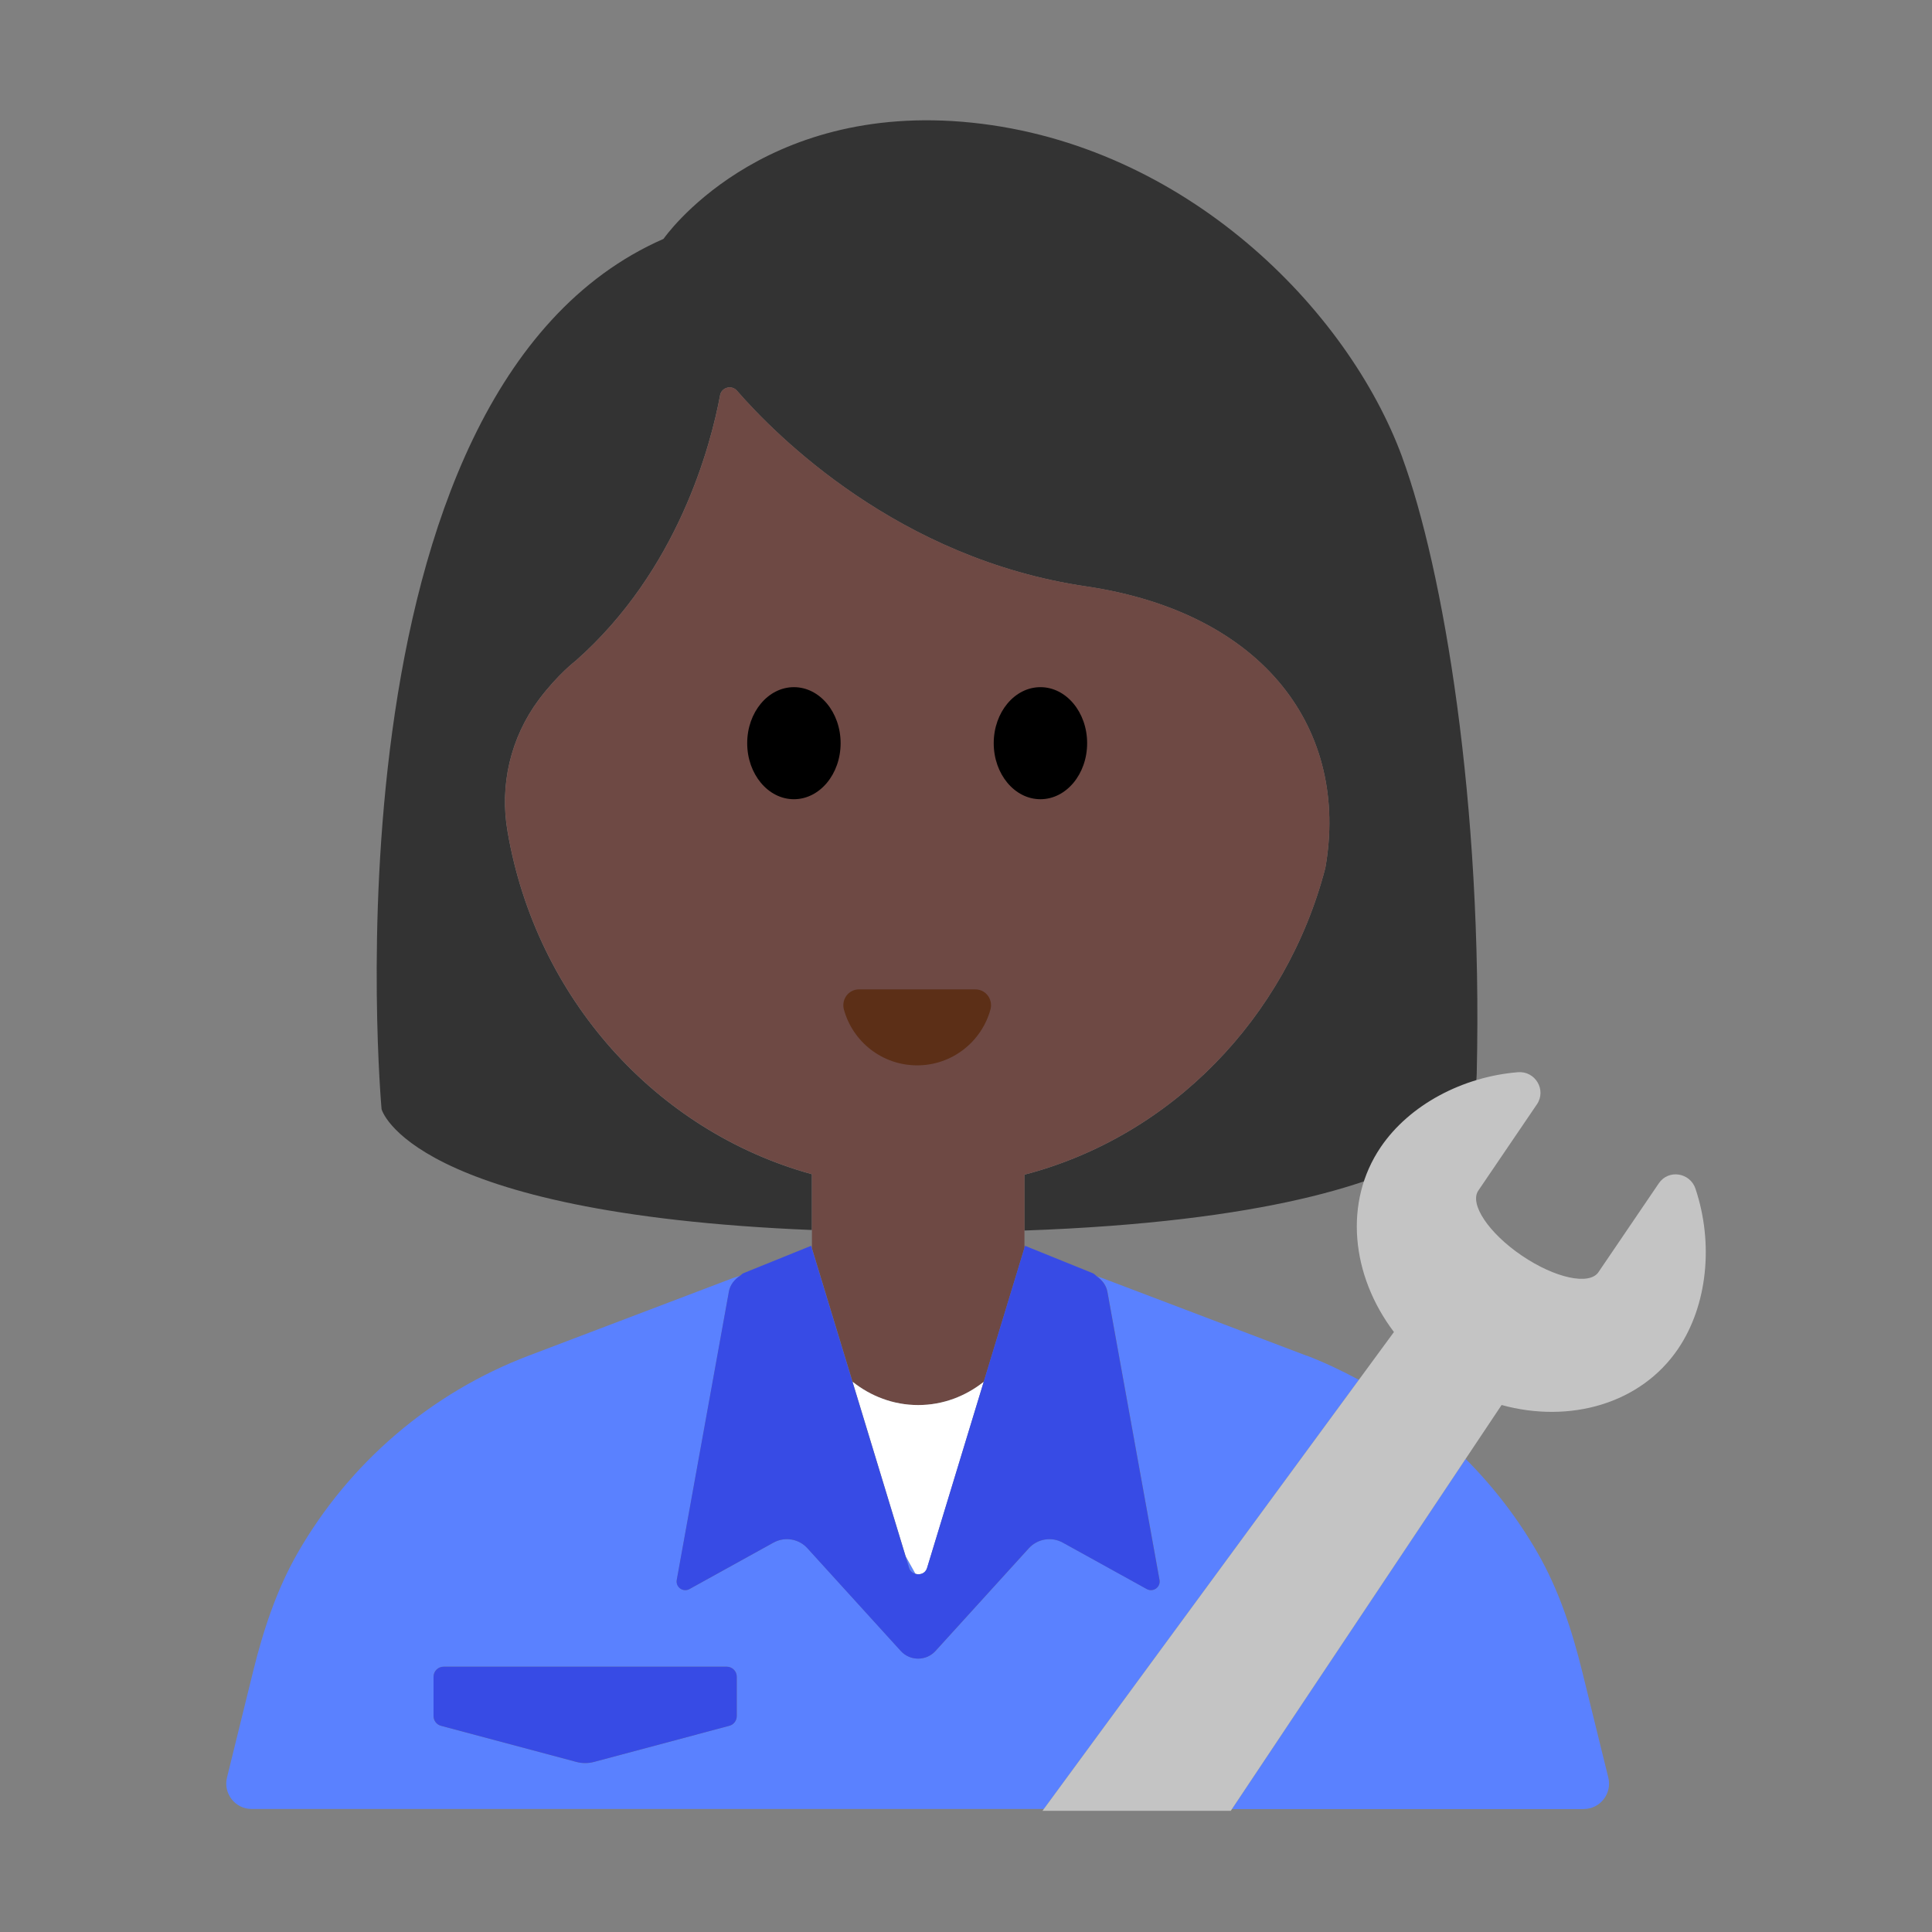 <?xml version="1.0" encoding="UTF-8"?><svg id="Layer_1" xmlns="http://www.w3.org/2000/svg" viewBox="0 0 40 40"><rect x="0" y="0" width="40" height="40" fill="#808080" stroke="none"/><g><g><path d="m29.034,9.472c-1.128-3.076-4.497-6.474-8.909-6.932-4.411-.458-6.388,2.406-6.388,2.406-7.19,3.151-5.837,18.018-5.837,18.018,0,0,.559,2.158,8.909,2.502v-1.155c-3.23-.89-5.71-3.65-6.3-7.09-.17-.96.06-1.95.65-2.74.4-.53.76-.8.76-.8,2.13-1.88,2.8-4.48,2.99-5.5.03-.16.24-.22.35-.09.81.93,3.34,3.48,7.23,4.05,3.71.55,5.45,2.99,4.95,5.83-.81,3.11-3.2,5.56-6.23,6.35v1.156c5.018-.178,7.362-.995,8.441-1.651.558-.339.908-.937.924-1.59.131-5.621-.7-10.472-1.541-12.764Z" fill="#333"/><path d="m17.651,28.607c.374.298.842.483,1.359.483s.983-.185,1.358-.482l.842-2.769v-1.519c3.03-.79,5.42-3.24,6.23-6.35.5-2.84-1.24-5.28-4.95-5.83-3.89-.57-6.42-3.12-7.23-4.05-.11-.13-.32-.07-.35.09-.19,1.02-.86,3.62-2.99,5.5,0,0-.36.27-.76.8-.59.79-.82,1.78-.65,2.74.59,3.44,3.07,6.2,6.3,7.09v1.532l.841,2.765Z" fill="#6e4944"/><g><ellipse cx="16.437" cy="15.387" rx=".967" ry="1.16"/><ellipse cx="21.541" cy="15.387" rx=".967" ry="1.16"/></g><path d="m20.193,20.484c.217,0,.371.208.313.417-.183.666-.793,1.156-1.517,1.156s-1.334-.489-1.517-1.156c-.057-.209.096-.417.313-.417h2.407Z" fill="#5c2f17"/></g><g><path d="m32.787,37.454c.342,0,.593-.32.511-.652l-.54-2.194c-.21-.853-.487-1.697-.925-2.459-.41-.714-.912-1.366-1.489-1.944l-4.838,7.25h7.28Z" fill="#5a81ff"/><path d="m27.05,28.068l-4.224-1.605c-.038-.014-.076-.024-.114-.038.108.078.192.185.217.318l1.079,5.967c.027.149-.131.263-.264.189l-1.738-.961c-.233-.129-.525-.081-.704.117l-1.931,2.125c-.193.213-.528.213-.721,0l-1.931-2.125c-.179-.197-.471-.246-.704-.117l-1.738.961c-.133.073-.291-.04-.264-.189l1.079-5.967c.025-.141.116-.253.232-.331-.05.018-.102.031-.152.05l-4.224,1.605c-2.033.772-3.716,2.223-4.783,4.081-.438.762-.715,1.606-.925,2.459l-.54,2.194c-.082.332.169.652.511.652h16.401l6.522-8.885c-.349-.187-.707-.359-1.082-.502Zm-11.796,7.462c0,.094-.063.177-.154.201l-2.798.747c-.122.033-.251.033-.373,0l-2.798-.747c-.091-.024-.155-.107-.155-.201v-.815c0-.115.093-.208.208-.208h5.862c.115,0,.208.093.208.208v.815Z" fill="#5a81ff"/><path d="m18.825,32.466c.022.066.072.1.128.117l-.203-.364.075.247Z" fill="#5a81ff"/><path d="m17.651,28.607l1.099,3.612.203.364c.094.029.205-.004.241-.117l1.174-3.858c-.374.297-.841.482-1.358.482s-.984-.185-1.359-.483Z" fill="#fff"/><path d="m15.09,26.744l-1.079,5.967c-.027.149.131.263.264.189l1.738-.961c.233-.129.525-.081.704.117l1.931,2.125c.193.213.528.213.721,0l1.931-2.125c.179-.197.471-.246.704-.117l1.738.961c.133.073.291-.04.264-.189l-1.079-5.967c-.024-.134-.109-.24-.217-.318-.028-.021-.049-.05-.082-.064l-1.406-.569-.014.047-.842,2.769-1.174,3.858c-.037.112-.148.146-.241.117-.055-.017-.106-.05-.128-.117l-.075-.247-1.099-3.612-.841-2.765-.015-.05-1.406.569c-.026.012-.042.036-.066.052-.117.078-.207.19-.232.331Z" fill="#374be5"/><path d="m15.046,34.507h-5.862c-.115,0-.208.093-.208.208v.815c0,.094.063.177.155.201l2.798.747c.122.033.251.033.373,0l2.798-.747c.091-.024.154-.107.154-.201v-.815c0-.115-.093-.208-.208-.208Z" fill="#374be5"/></g><path d="m35.104,24.613c-.113-.338-.56-.409-.76-.114l-1.25,1.84c-.188.277-.898.124-1.585-.342s-1.091-1.07-.902-1.347l1.213-1.786c.202-.298-.034-.694-.393-.665-1.149.094-2.247.676-2.84,1.55-.773,1.138-.612,2.66.273,3.829l-.728.992-6.522,8.885-.026.036h3.898l.024-.036,4.838-7.25.745-1.116c1.411.388,2.88-.024,3.652-1.16.612-.901.74-2.186.363-3.315Z" fill="#c4c4c4"/></g><rect y="-.01" width="40" height="40" fill="none"/></svg>